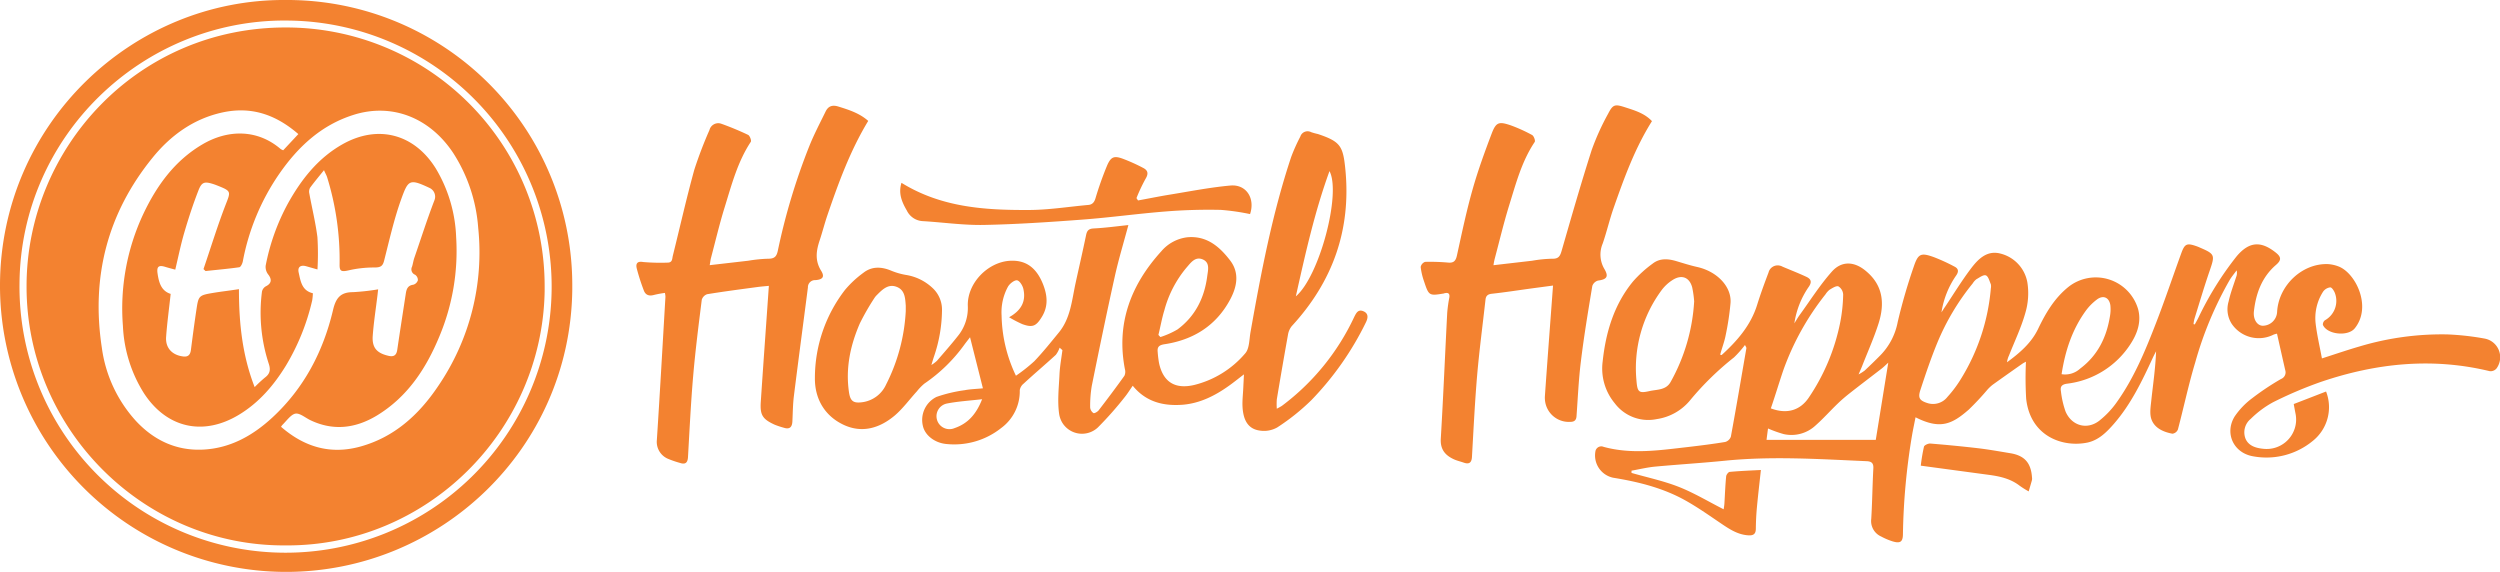 <svg xmlns="http://www.w3.org/2000/svg" width="658.73" height="150.69" viewBox="0 0 658.73 150.69"><defs><style>.cls-1{fill:#f38230;}</style></defs><title>Asset 3</title><g id="Layer_2" data-name="Layer 2"><g id="Layer_1-2" data-name="Layer 1"><path class="cls-1" d="M578.31,85.48c.31-.56.62-1.11.91-1.68a84.67,84.67,0,0,1,10.11-16.26c3.26-3.86,6.34-4.15,10.3-1,1.49,1.18,1.54,2,.08,3.26C596,73,594.43,77.26,593.89,82c-.25,2.13.84,3.78,2.29,3.83A3.82,3.82,0,0,0,600,82.18c.4-7,6.64-12.85,13.42-12.59a9.45,9.45,0,0,1,2.67.58c4.55,1.63,9,10.64,4.36,16.35-1.78,2.2-7.27,1.66-8.39-.93a1.41,1.41,0,0,1,.54-1.2,5.85,5.85,0,0,0,2.65-7.11c-.22-.63-.83-1.57-1.24-1.56a2.7,2.7,0,0,0-1.9,1.14,12.87,12.87,0,0,0-1.95,8.46c.36,3,1.07,6,1.65,9.12,3.57-1.15,6.75-2.24,10-3.18a75.61,75.61,0,0,1,22.91-3.15,69.85,69.85,0,0,1,10,1.11,5,5,0,0,1,3.08,7.88,2.06,2.06,0,0,1-1.74.71c-15.1-3.67-29.88-2.14-44.41,2.78A106.58,106.58,0,0,0,598.91,106a26.09,26.09,0,0,0-5.86,4.37,4.58,4.58,0,0,0-1.37,5.23c.83,1.94,2.82,2.48,4.75,2.66a7.77,7.77,0,0,0,8.54-6.92,7.85,7.85,0,0,0-.15-2.51c-.13-.66-.25-1.32-.44-2.37l8.52-3.3a11.38,11.38,0,0,1-3.48,13,19.19,19.19,0,0,1-15.71,4.08c-5.17-.86-7.64-6.07-4.88-10.53a20.2,20.2,0,0,1,4.69-4.85,68.49,68.49,0,0,1,7.51-5,1.87,1.87,0,0,0,1.11-2.33c-.72-3.16-1.43-6.33-2.17-9.61a5.06,5.06,0,0,0-.94.27,8.61,8.61,0,0,1-11-2.88,7.12,7.12,0,0,1-.81-5.86c.48-2.2,1.3-4.33,2-6.5a2.71,2.71,0,0,0,.11-1.71c-.62.86-1.32,1.68-1.86,2.59a95.23,95.23,0,0,0-9.06,21.72c-1.75,5.8-3,11.76-4.55,17.62a1.82,1.82,0,0,1-1.43,1.11c-2.37-.44-4.71-1.46-5.54-3.78-.57-1.59-.16-3.59,0-5.38.46-4.14,1.06-8.25,1.22-12.56-.3.58-.61,1.16-.88,1.75-2.82,6.1-5.72,12.15-10.16,17.28-1.91,2.2-4,4.33-6.94,5-6.5,1.4-15.15-1.53-16.25-11.52a93.46,93.46,0,0,1-.06-9.76,9.84,9.84,0,0,0-.9.5q-3.93,2.75-7.82,5.53a10.53,10.53,0,0,0-1.46,1.37,69.47,69.47,0,0,1-4.91,5.24c-4.39,3.82-7.49,5.31-14,2-.35,1.79-.72,3.49-1,5.2a172.89,172.89,0,0,0-2.32,25.49c0,2.13-.67,2.63-2.75,2a17.24,17.24,0,0,1-3-1.28,4.45,4.45,0,0,1-2.6-4.65c.27-4.42.31-8.85.55-13.27.08-1.39-.46-1.86-1.74-1.92-12.41-.54-24.81-1.37-37.23-.14-6.17.62-12.37,1-18.54,1.57-2.08.2-4.14.7-6.21,1.07v.59c4.17,1.2,8.45,2.1,12.46,3.68s7.77,3.85,11.82,5.91c.06-.43.15-.93.19-1.43.15-2.4.23-4.79.46-7.18,0-.46.58-1.22.94-1.25,2.67-.25,5.36-.35,8.22-.5-.38,3.54-.77,6.81-1.07,10.09-.16,1.78-.24,3.56-.26,5.34,0,1.35-.56,1.86-1.91,1.79-2.58-.14-4.66-1.39-6.72-2.77-3.26-2.19-6.47-4.49-9.9-6.41-5.9-3.31-12.41-4.92-19.05-6a6,6,0,0,1-4.71-6.84,1.58,1.58,0,0,1,1.71-1.42,1.69,1.69,0,0,1,.49.13c7.32,2,14.64.9,22,.06,3.36-.39,6.71-.81,10-1.35a2.23,2.23,0,0,0,1.51-1.4c1.43-7.78,2.75-15.58,4.1-23.38a5,5,0,0,0-.39-.77,27.68,27.68,0,0,1-2.87,3.25,76.8,76.8,0,0,0-11.54,11.26,14,14,0,0,1-8.78,5,11.06,11.06,0,0,1-11.13-4.18,14.31,14.31,0,0,1-3.17-11c.82-7.71,3-15,8-21.08a31.47,31.47,0,0,1,5.16-4.69c1.91-1.5,4.12-1.31,6.33-.64,1.8.54,3.6,1.11,5.43,1.52,5.22,1.17,9.09,5.18,8.77,9.49a72.42,72.42,0,0,1-1.29,8.54c-.33,1.72-1,3.39-1.44,5.09.19,0,.36.12.4.07,4.08-3.72,7.65-7.78,9.34-13.21.89-2.87,1.93-5.69,3-8.51A2.48,2.48,0,0,1,469,70a2.56,2.56,0,0,1,.71.28c2.09.88,4.2,1.7,6.25,2.66,1.32.61,1.51,1.45.54,2.77a22.77,22.77,0,0,0-3.7,9.48c.48-.76.93-1.56,1.46-2.28,2.77-3.82,5.31-7.85,8.44-11.36,2.62-2.93,6-2.66,9-.1,4.52,3.76,4.92,8.59,3.3,13.73-1.22,3.85-2.89,7.55-4.36,11.32-.22.55-.46,1.08-.92,2.15a11.56,11.56,0,0,0,1.6-1c1.39-1.31,2.76-2.63,4.11-4a17.07,17.07,0,0,0,4.6-8.8,146.77,146.77,0,0,1,4.25-14.65c1.14-3.39,1.89-3.65,5.19-2.48a48.05,48.05,0,0,1,5.51,2.52c1.1.55,1.18,1.35.41,2.41a23.21,23.21,0,0,0-3.83,9.66c.31-.48.62-1,.94-1.44,2.21-3.32,4.3-6.74,6.7-9.94,1.94-2.58,4.29-5.11,8-4.09a9.55,9.55,0,0,1,7,7.61,18.24,18.24,0,0,1-.57,8.11c-1.08,3.81-2.83,7.44-4.29,11.15a5.34,5.34,0,0,0-.5,1.74c3.28-2.41,6.34-5,8.15-8.72,2-4.17,4.28-8.11,8-11.11a11.62,11.62,0,0,1,18.38,5.82c.89,3.26-.15,6.36-1.94,9.12a23.14,23.14,0,0,1-16.79,10.54c-1.47.21-1.81.84-1.6,2a23.91,23.91,0,0,0,1.22,5.34c1.61,3.75,5.63,4.9,8.85,2.44a23.5,23.5,0,0,0,4.87-5.23c4.45-6.33,7.38-13.46,10.15-20.63,2.35-6.06,4.41-12.24,6.64-18.35.89-2.44,1.47-2.66,3.87-1.84a10.41,10.41,0,0,1,1,.4c4,1.71,4,2,2.63,6-1.46,4.23-2.73,8.53-4.06,12.81a10.46,10.46,0,0,0-.24,1.36ZM446.4,79.39a27.62,27.62,0,0,0-.53-3.71c-.72-2.59-2.69-3.38-5-2a10.94,10.94,0,0,0-3,2.71,34.59,34.59,0,0,0-6.67,23.93c.24,3,.62,3.37,3.46,2.72,1.94-.44,4.29-.2,5.52-2.37A49.3,49.3,0,0,0,446.4,79.39ZM524.57,76a2.91,2.91,0,0,0,0-1.1c-.37-.85-.67-2.11-1.32-2.34s-1.67.57-2.46,1a4.11,4.11,0,0,0-1,1.12,62.82,62.82,0,0,0-9.32,15.63c-1.68,4.08-3.1,8.28-4.47,12.47-.7,2.13-.17,2.8,2,3.47a4.81,4.81,0,0,0,5.14-1.67,31.29,31.29,0,0,0,3.71-5A54,54,0,0,0,524.57,76Zm-58,31.59c4.3,1.64,7.76.51,10-2.78a54.1,54.1,0,0,0,8.32-19.9,42.43,42.43,0,0,0,.77-7.29,2.66,2.66,0,0,0-1.25-2.16c-.61-.22-1.61.46-2.35.9A4.92,4.92,0,0,0,481,77.56a70,70,0,0,0-11.07,19.87c-1.13,3.31-2.13,6.7-3.31,10.12Zm30.94-12c-.78.71-1.2,1.13-1.66,1.49-2.82,2.18-5.65,4.32-8.45,6.52-1.08.85-2.13,1.74-3.12,2.69-2,1.92-3.84,4-5.89,5.81a9.3,9.3,0,0,1-8.4,2.28,31.72,31.72,0,0,1-4.13-1.48c-.14,1-.27,2-.39,3h28.78c1.1-6.74,2.15-13.29,3.29-20.32Zm45.67,3a5.85,5.85,0,0,0,4.94-1.48c4.57-3.42,6.92-8.16,7.82-13.7a10.2,10.2,0,0,0,.13-2.92c-.28-2.11-1.87-2.83-3.55-1.57a14.25,14.25,0,0,0-2.85,2.85c-3.65,5-5.5,10.61-6.46,16.84Z"/><path class="cls-1" d="M297.32,59.3c-1.24,4.64-2.57,9-3.55,13.4-2.14,9.64-4.14,19.31-6.1,29a31.93,31.93,0,0,0-.42,5.69,2,2,0,0,0,.86,1.45c.21.15,1-.29,1.33-.66,2.32-3,4.61-6.06,6.83-9.16a2.49,2.49,0,0,0,.14-1.72C294.06,85.21,298,75,306,66.21a10.64,10.64,0,0,1,6.85-3.69c5.1-.46,8.47,2.44,11.29,6.12,2.54,3.33,1.75,7,0,10.27-3.68,6.88-9.68,10.64-17.29,11.79-1.49.23-1.95.73-1.81,2.06a28.39,28.39,0,0,0,.36,2.92c1.09,5,4.23,6.94,9.25,5.76a25.74,25.74,0,0,0,13.44-8.31c1.13-1.26,1.07-3.66,1.4-5.57,2.77-15.59,5.71-31.14,10.73-46.21A46.81,46.81,0,0,1,342.62,36a2,2,0,0,1,2.5-1.32,1.51,1.51,0,0,1,.35.14,15.46,15.46,0,0,0,1.77.49c5.95,2,6.65,3.12,7.26,9.41,1.53,15.9-3.37,29.53-14.13,41.21a4.83,4.83,0,0,0-1,2.29q-1.53,8.52-2.94,17a17.11,17.11,0,0,0,0,2.48c.6-.34,1-.53,1.38-.79a61.94,61.94,0,0,0,19-23.36c.51-1,1-2.14,2.43-1.54s1.21,1.83.66,2.94a79.37,79.37,0,0,1-14.35,20.47,57.19,57.19,0,0,1-9,7.2,7.1,7.1,0,0,1-4.56.84c-3-.39-4.42-2.56-4.6-6.39-.07-1.59.13-3.19.2-4.79.05-1.07.11-2.15.18-3.64-1.54,1.18-2.71,2.13-3.94,3-3.65,2.61-7.6,4.61-12.13,5-5,.39-9.69-.64-13.23-5-.77,1.09-1.32,2-2,2.85a90.9,90.9,0,0,1-7.18,8.13,6.09,6.09,0,0,1-9.46-1.37,6.33,6.33,0,0,1-.76-2.24c-.48-3.39-.06-6.92.1-10.39.1-2.13.5-4.24.77-6.36l-.74-.65a6.72,6.72,0,0,1-1,1.89c-2.8,2.57-5.69,5-8.5,7.6a2.77,2.77,0,0,0-1,1.7,12,12,0,0,1-4.92,10A19.85,19.85,0,0,1,249.46,117c-3.12-.25-5.77-2.29-6.3-4.83a6.76,6.76,0,0,1,3.61-7.59,38.11,38.11,0,0,1,7.45-1.77c1.37-.27,2.8-.3,4.77-.49-1.12-4.46-2.2-8.72-3.39-13.46-.7.92-1.11,1.42-1.49,1.95a42.25,42.25,0,0,1-10.53,10.26,13.9,13.9,0,0,0-2,2.06c-1.94,2.12-3.66,4.51-5.83,6.36-4,3.37-8.67,4.73-13.54,2.41s-7.57-6.78-7.49-12.38a38,38,0,0,1,7.92-23.12,27.24,27.24,0,0,1,4.84-4.51c2.25-1.76,4.75-1.64,7.32-.58a18.37,18.37,0,0,0,3.84,1.12,13.23,13.23,0,0,1,7,3.38,7.76,7.76,0,0,1,2.57,5.9A38.61,38.61,0,0,1,246.08,94c-.19.56-.35,1.13-.67,2.18a10.34,10.34,0,0,0,1.46-1.1c1.84-2.14,3.72-4.26,5.47-6.48a11.69,11.69,0,0,0,2.67-8c-.18-6,5.29-11.58,11.16-11.89,4.09-.21,6.88,1.76,8.63,6.11,1.17,2.93,1.48,5.8-.27,8.66-1.51,2.47-2.44,2.91-5.15,1.93a30.41,30.41,0,0,1-3.49-1.82c3.35-1.86,4.48-4.34,3.75-7.49-.2-.88-1-2.17-1.68-2.24s-1.87.85-2.34,1.63a14.06,14.06,0,0,0-1.71,7.62A38.2,38.2,0,0,0,267.69,99a42.74,42.74,0,0,0,4.85-3.83c2.29-2.4,4.36-5,6.46-7.56,3.08-3.75,3.42-8.45,4.39-12.93.92-4.25,1.91-8.49,2.79-12.76.24-1.12.65-1.63,1.9-1.72C291,60.06,294,59.66,297.32,59.3ZM238.66,82l0-1.45c-.15-2-.2-4.18-2.49-5s-3.86.93-5.34,2.41l-.28.34a62.25,62.25,0,0,0-4,6.94c-2.49,5.75-3.78,11.77-2.85,18.1.36,2.48,1.26,3,3.78,2.6a8.06,8.06,0,0,0,6-4.62A48.12,48.12,0,0,0,238.66,82Zm66.57,6.25.53.56a22.29,22.29,0,0,0,4.49-2c4.7-3.47,7.1-8.33,7.84-14,.21-1.62.77-3.58-1.12-4.43-2.06-.93-3.26.92-4.4,2.21a29.22,29.22,0,0,0-5.78,11.2C306.15,83.85,305.78,86.06,305.23,88.25Zm36.21-10.16c6.21-5.24,12-27.11,8.87-33-3.9,10.71-6.32,21.62-8.87,33Zm-82.66,27.1c-3.43.4-6.43.57-9.34,1.15A3.4,3.4,0,0,0,250.9,113a3,3,0,0,0,.6-.19C255,111.62,257.23,109.16,258.78,105.19Z"/><path class="cls-1" d="M75.46,0a75.11,75.11,0,0,1,75.33,74.89c0,.5,0,1,0,1.48-.52,42-35,74.5-75.78,74.32A75.43,75.43,0,0,1,0,75C.19,32.59,34.93-.36,75.46,0Zm-.19,5.41C37.45,5.26,5.48,35.82,5.14,74.64a70.11,70.11,0,1,0,71-69.22Z"/><path class="cls-1" d="M187,69.87l10.16-1.17a37.9,37.9,0,0,1,5.31-.53c1.69,0,2.18-.69,2.49-2.15a166.84,166.84,0,0,1,8.2-27.3c1.26-3.19,2.87-6.24,4.38-9.33.68-1.4,1.74-1.82,3.35-1.32,2.82.88,5.6,1.76,7.88,3.79C224,39.73,220.92,48.21,218,56.75c-.73,2.15-1.29,4.36-2,6.51-.93,2.75-1.33,5.35.35,8.06,1,1.6.47,2.33-1.47,2.49a1.88,1.88,0,0,0-2,1.74v.18c-1.23,9.56-2.51,19.1-3.7,28.65-.27,2.19-.28,4.42-.39,6.63-.07,1.47-.67,2.21-2.24,1.7a21.13,21.13,0,0,1-2.44-.81c-3.18-1.46-3.88-2.54-3.65-6,.67-10.1,1.41-20.2,2.13-30.58-.88.09-2.11.18-3.32.35-4.32.58-8.64,1.15-12.94,1.85A2.22,2.22,0,0,0,184.91,79c-.84,6.69-1.69,13.39-2.27,20.12-.61,7.09-.95,14.22-1.36,21.33-.09,1.5-.71,2-2.13,1.52a25.44,25.44,0,0,1-2.94-1,4.85,4.85,0,0,1-3.13-5.08c.82-12.57,1.52-25.14,2.26-37.71a6.22,6.22,0,0,0-.14-1,27.06,27.06,0,0,0-2.86.53c-1.28.37-2.24.06-2.7-1.18a55,55,0,0,1-1.86-5.79c-.28-1.13,0-2,1.67-1.7a53.22,53.22,0,0,0,6.44.16c1.32,0,1.2-1,1.39-1.79,1.88-7.56,3.59-15.16,5.66-22.67a108.66,108.66,0,0,1,4-10.48,2.39,2.39,0,0,1,2.91-1.72l.33.11a75.17,75.17,0,0,1,6.94,2.89c.45.22.93,1.49.71,1.83-3.48,5.27-5.05,11.31-6.88,17.22-1.38,4.45-2.45,9-3.64,13.5C187.19,68.56,187.16,69.05,187,69.87Z"/><path class="cls-1" d="M393.52,69.88l10.19-1.18a34.86,34.86,0,0,1,5.3-.53c1.72.06,2.09-.77,2.49-2.16,2.55-8.84,5.08-17.68,7.88-26.43A64.68,64.68,0,0,1,423.71,30c1.27-2.47,1.76-2.61,4.42-1.75s5.18,1.59,7.15,3.67c-4.52,7.18-7.34,15-10.11,22.9-1.07,3.06-1.8,6.25-2.86,9.32a7.45,7.45,0,0,0,.39,6.66c1.19,2,.82,2.81-1.64,3.13a2.22,2.22,0,0,0-1.5,1.43c-1.09,6.59-2.2,13.19-3,19.82-.6,4.8-.81,9.66-1.16,14.5-.08,1.09-.62,1.48-1.67,1.48a6.31,6.31,0,0,1-6.66-5.94,6.19,6.19,0,0,1,0-.86c.67-9.61,1.41-19.21,2.14-29.12l-5.91.79c-3.4.47-6.8,1-10.21,1.37-1.08.12-1.56.55-1.67,1.54-.75,6.71-1.64,13.41-2.22,20.13-.6,7.1-.94,14.22-1.35,21.33-.09,1.52-.75,2-2.16,1.5-.86-.3-1.77-.5-2.6-.88-2.31-1.06-3.62-2.62-3.45-5.45.65-11,1.12-22.1,1.69-33.14a35.94,35.94,0,0,1,.55-4c.17-1-.2-1.41-1.21-1.17a.2.2,0,0,0-.17.06c-3.95.65-4,.65-5.29-3.23a17.09,17.09,0,0,1-.87-3.74A1.79,1.79,0,0,1,375.5,69a53.27,53.27,0,0,1,6.06.19c1.45.13,2-.41,2.32-1.83,1.28-5.81,2.49-11.64,4.11-17.36,1.43-5.07,3.23-10,5.13-15C394.24,32.17,395,32,398,33a41,41,0,0,1,5.69,2.57c.46.24.92,1.5.69,1.84-3.48,5.2-5,11.17-6.82,17-1.38,4.52-2.48,9.12-3.69,13.68A15.61,15.61,0,0,0,393.52,69.88Z"/><path class="cls-1" d="M237.53,48.17C248,54.65,259.44,55.38,271,55.33c5.26,0,10.51-.86,15.77-1.33,1-.09,1.53-.64,1.86-1.68a87.61,87.61,0,0,1,3.13-8.82c1-2.23,1.85-2.5,4.13-1.66a47.39,47.39,0,0,1,5.34,2.41c1.26.65,1.43,1.53.61,2.87a45.21,45.21,0,0,0-2.39,5.08l.41.62c2.84-.52,5.67-1.1,8.53-1.56,5.25-.86,10.5-1.89,15.79-2.37,4.22-.39,6.59,3.39,5.2,7.52a59.22,59.22,0,0,0-7.73-1.11,143.52,143.52,0,0,0-14.52.42c-7.34.58-14.64,1.6-22,2.15-8.63.65-17.28,1.23-25.93,1.4-5.32.1-10.65-.68-16-1a4.94,4.94,0,0,1-4.25-2.78C237.65,53.25,236.66,51,237.53,48.17Z"/><path class="cls-1" d="M506.11,122.7a47,47,0,0,1,.84-5c.11-.41,1.11-.87,1.67-.83,4.27.35,8.54.76,12.8,1.26,2.79.34,5.56.84,8.34,1.3,3.69.62,5.38,2.53,5.65,6.31a2.3,2.3,0,0,1,0,.74c-.27,1-.58,2-.87,3a25.18,25.18,0,0,1-2.36-1.48c-2.42-1.88-5.26-2.5-8.2-2.89Z"/><path class="cls-1" d="M75.18,143.71C37.75,143.94,6.92,113,7,75.4,7,39.09,36.17,7.17,75.37,7.24a68.14,68.14,0,0,1,68.14,68.13c0,.47,0,.95,0,1.42C142.83,113.76,112.35,144,75.18,143.71ZM78.61,35.33c-6-5.2-12.46-7.34-20-5.7s-13.61,6-18.4,11.91C28.29,56.19,24,73,26.83,91.6a35.7,35.7,0,0,0,9,19.33c4.66,5,10.45,7.8,17.36,7.55,7.28-.26,13.31-3.61,18.56-8.45,8.35-7.72,13.41-17.39,16-28.33.75-3.23,2-4.71,5.26-4.72a59,59,0,0,0,6.63-.74c-.08.67-.12,1.08-.17,1.49-.43,3.6-1,7.18-1.26,10.78-.22,3.11,1.09,4.55,4.17,5.25,1.37.32,2.08-.14,2.29-1.57.72-4.91,1.49-9.82,2.24-14.73.18-1.2.45-2.23,2-2.44a1.79,1.79,0,0,0,1.2-1.18,1.7,1.7,0,0,0-.74-1.45,1.52,1.52,0,0,1-.8-2.12c.24-.76.34-1.57.6-2.32,1.73-5,3.38-10.19,5.31-15.2a2.54,2.54,0,0,0-1.27-3.22c-5.32-2.5-5.65-2.16-7.51,3s-3.1,10.71-4.48,16.12c-.36,1.42-.88,1.84-2.57,1.83a29.86,29.86,0,0,0-6.85.77c-2,.46-2.34.09-2.32-1.54a73.76,73.76,0,0,0-3.28-23c-.17-.54-.46-1-.83-1.87-1.4,1.74-2.58,3.14-3.66,4.62a2.12,2.12,0,0,0-.21,1.5c.7,3.85,1.65,7.67,2.14,11.55A71.24,71.24,0,0,1,83.65,71l-2.94-.84c-1.51-.43-2.37.19-2,1.71.5,2.24.82,4.72,3.73,5.4a14.75,14.75,0,0,1-.18,1.89,59,59,0,0,1-6.93,17.19c-3.2,5.2-7.09,9.75-12.38,12.94-9.4,5.68-19,3.52-25-5.64a36.22,36.22,0,0,1-5.56-17.75,58.59,58.59,0,0,1,5.39-29.56c3.54-7.46,8.26-14,15.54-18.29,6.79-4,14.52-4,20.6,1.19a3.09,3.09,0,0,0,.7.36ZM74,112.41c6.13,5.35,13,7.42,20.86,5.28,9-2.46,15.5-8.39,20.56-15.91A62.48,62.48,0,0,0,126,60a42,42,0,0,0-6.59-19.7c-6.24-9.39-16.27-13.25-26.36-10C84.58,33,78.48,38.73,73.54,45.87a60,60,0,0,0-9.56,23c-.11.58-.55,1.5-.94,1.55-2.95.42-5.92.67-8.88,1l-.54-.52c1.93-5.66,3.68-11.39,5.85-17,1.32-3.39,1.51-3.53-2-4.93-.4-.16-.8-.32-1.21-.45-2.37-.76-3.11-.6-4,1.73-1.4,3.59-2.6,7.27-3.69,11-.93,3.16-1.58,6.4-2.39,9.8-1-.27-1.8-.47-2.6-.72-1.72-.54-2.33-.13-2.07,1.69.34,2.33.91,4.62,3.46,5.42-.42,3.87-.93,7.58-1.2,11.31-.22,2.92,1.58,4.83,4.52,5.18,1.2.15,1.81-.38,2-1.61.46-3.59.93-7.17,1.47-10.75s.61-3.76,4.31-4.38c2.21-.37,4.44-.62,6.89-1,0,8.9.87,17.41,4.14,25.81.85-.87,1.74-1.7,2.68-2.49,1.35-1,1.6-2.06,1-3.78a43.12,43.12,0,0,1-1.75-18.91,2.14,2.14,0,0,1,1-1.37c1.52-.74,1.69-1.82.61-3.17A3.25,3.25,0,0,1,70,70a56.52,56.52,0,0,1,5.88-16.41c3.52-6.32,7.89-11.9,14.32-15.55,9.31-5.28,18.88-2.81,24.58,6.27a37.8,37.8,0,0,1,5.41,18.17,58.13,58.13,0,0,1-4.4,26.12c-3.52,8.52-8.42,16-16.52,20.91-5.6,3.37-11.5,4.11-17.58,1.16-1.3-.64-2.76-1.91-3.9-1.67s-2.3,1.9-3.42,3a5,5,0,0,0-.33.47Z"/></g></g></svg>